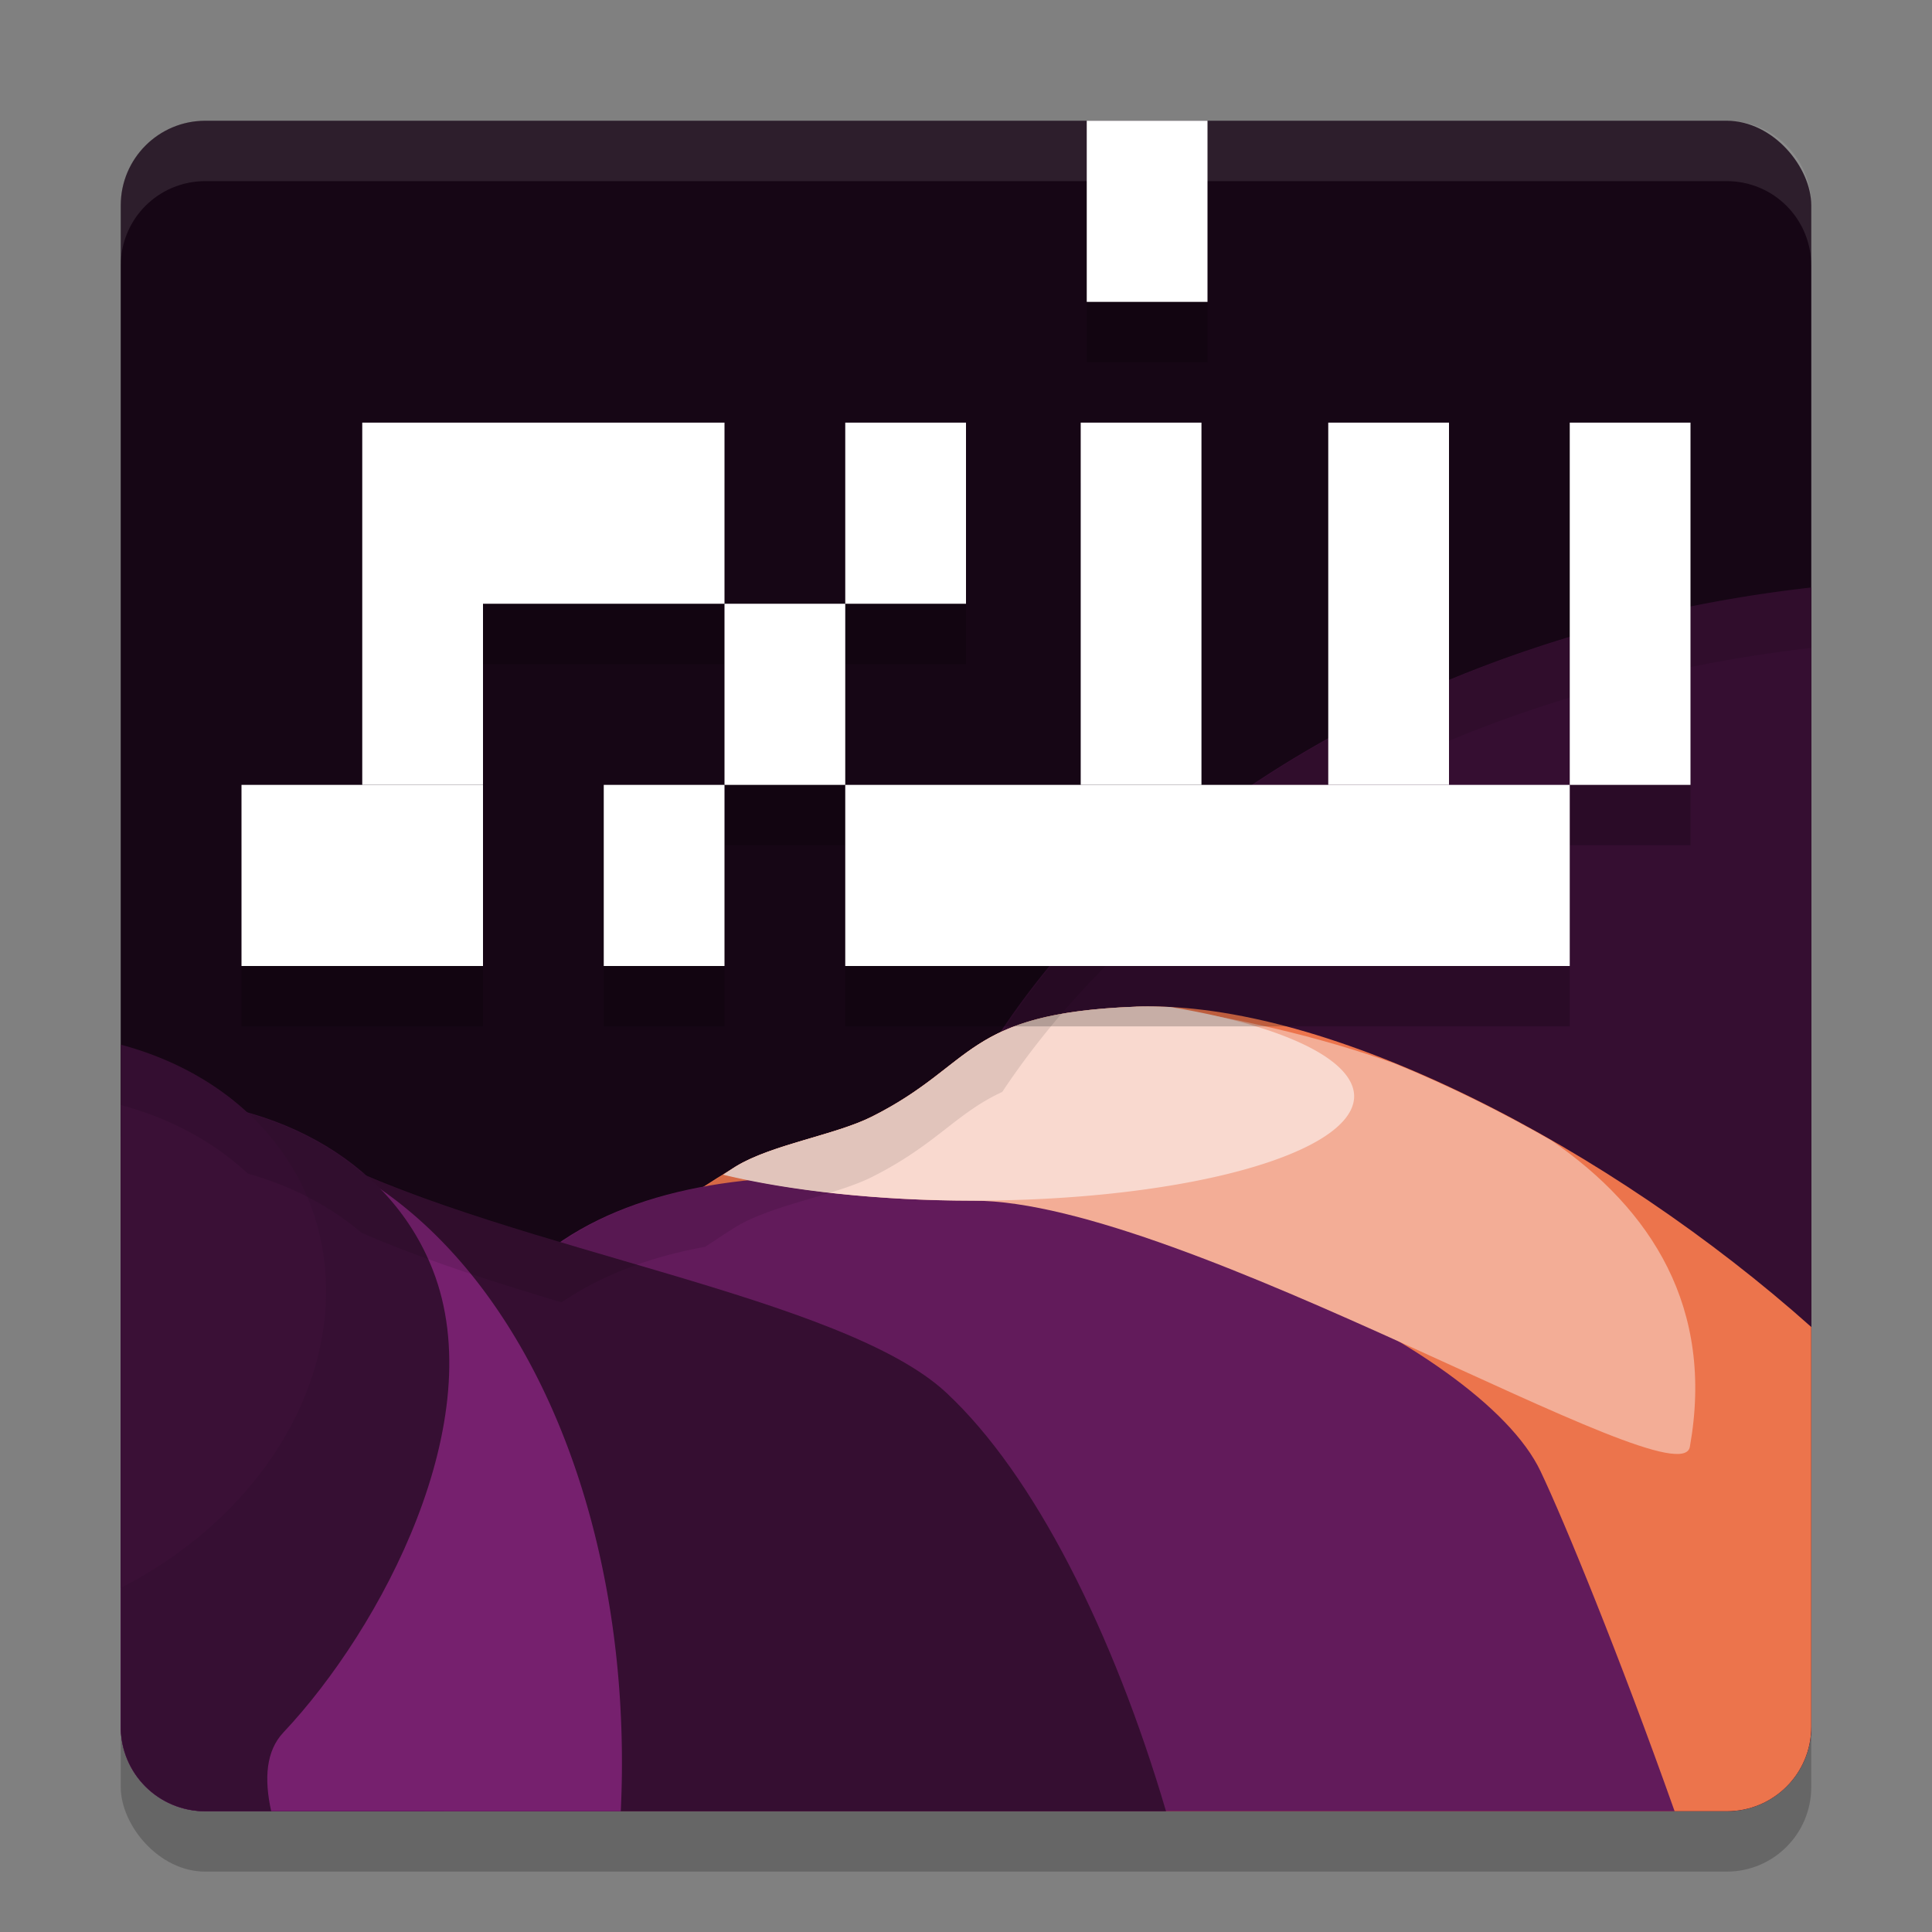 <svg xmlns="http://www.w3.org/2000/svg" width="32" height="32" version="1.1">
 <rect width="100%" height="100%" fill="#808080" stroke="none"/>
 <rect style="opacity:0.2" width="28" height="28" x="2" y="3" rx="1.4" ry="1.4"/>
 <rect style="fill:#160615" width="28" height="28" x="2" y="2" rx="1.4" ry="1.4"/>
 <path style="fill:#350e31" d="M 30,9.731 A 18.01,13.654 0 0 0 14.645,23.224 18.01,13.654 0 0 0 17.046,30 H 28.6 c 0.776,0 1.4,-0.624 1.4,-1.4 z"/>
 <path style="fill:#ec744c" d="m 18.816,16.674 c -2.858,0.107 -2.649,0.955 -4.374,1.821 -0.609,0.306 -1.652,0.46 -2.252,0.824 C 8.79,21.389 5.751,24.293 5.564,26.715 5.466,27.995 6.181,29.089 7.362,30 H 28.6 C 29.376,30 30,29.376 30,28.6 V 21.979 C 26.71,19.043 22.023,16.554 18.816,16.674 Z"/>
 <path style="fill:#621b5b" d="M 13.903,19.496 C 11.728,19.441 9.768,19.905 8.573,21.172 6.319,23.563 3.454,24.927 4.429,27.415 4.621,27.904 5.6,28.838 7.044,30 H 27.737 C 26.824,27.425 25.914,25.205 25.517,24.37 24.509,22.246 18.686,19.616 13.903,19.496 Z"/>
 <path style="fill:#350e31" d="M 4.486,18.918 C 3.493,18.867 2.698,19.587 2,20.56 V 28.6 C 2,29.376 2.624,30 3.4,30 H 19.313 C 18.441,27.041 17.134,24.428 15.673,23.067 13.967,21.477 8.542,20.715 5.443,19.184 5.104,19.017 4.786,18.933 4.486,18.918 Z"/>
 <path style="fill:#76206e" d="M 3.221,18.682 A 7.734,11.506 5.91 0 0 2,18.827 V 28.6 C 2,29.376 2.624,30 3.4,30 h 6.882 A 7.734,11.506 5.91 0 0 7.89,21.214 7.734,11.506 5.91 0 0 3.221,18.682 Z"/>
 <path style="fill:#360f33" d="M 2.157,18.209 C 2.105,18.212 2.052,18.22 2,18.223 V 28.6 C 2,29.376 2.624,30 3.4,30 H 4.492 C 4.372,29.458 4.407,29 4.692,28.697 6.325,26.964 8.143,23.52 7.168,21.033 6.437,19.167 4.414,18.114 2.157,18.209 Z"/>
 <path style="fill:#3a1036" d="m 2,17.303 v 8.997 A 4.838,5.95 68.594 0 0 5.129,19.921 4.838,5.95 68.594 0 0 2,17.303 Z"/>
 <path style="fill:#f3ad96" d="m 18.816,16.674 c -2.858,0.107 -2.649,0.955 -4.374,1.821 -0.609,0.306 -1.652,0.46 -2.252,0.824 -0.069,0.042 -0.135,0.09 -0.204,0.133 1.11,0.268 2.548,0.435 4.141,0.435 3.48,0 11.693,5.019 11.862,4.078 0.412,-2.302 -0.634,-3.932 -2.291,-5.074 -0.864,-0.496 -1.741,-0.927 -2.602,-1.277 -1.277,-0.456 -2.629,-0.755 -3.871,-0.937 -0.138,-0.004 -0.277,-0.009 -0.41,-0.004 z"/>
 <path style="fill:#f9d9cf" d="m 18.816,16.674 c -2.858,0.107 -2.649,0.955 -4.374,1.821 -0.609,0.306 -1.652,0.46 -2.252,0.824 -0.072,0.044 -0.141,0.093 -0.213,0.138 a 6.302,1.73 0 0 0 4.151,0.429 6.302,1.73 0 0 0 6.301,-1.729 6.302,1.73 0 0 0 -3.038,-1.477 c -0.196,-0.01 -0.389,-0.014 -0.576,-0.007 z"/>
 <path style="opacity:0.2" d="m 18,3 v 3 h 2 V 3 Z M 6,8 v 6 H 4 v 3 h 4 v -3 -3 h 4 V 8 H 8 Z m 6,3 v 3 h 2 v -3 z m 2,0 h 2 V 8 h -2 z m 0,3 v 3 H 26 V 14 H 24 V 8 h -2 v 6 H 19.9 V 8 h -2 v 6 z m 12,0 h 2 V 8 h -2 z m -14,0 h -2 v 3 h 2 z"/>
 <rect style="fill:#ffffff" width="4" height="3" x="4" y="13"/>
 <rect style="fill:#ffffff" width="2" height="6" x="17.9" y="7"/>
 <rect style="fill:#ffffff" width="2" height="6" x="6" y="7"/>
 <rect style="fill:#ffffff" width="4" height="3" x="8" y="7"/>
 <rect style="fill:#ffffff" width="2" height="3" x="12" y="10"/>
 <rect style="fill:#ffffff" width="2" height="3" x="10" y="13"/>
 <path style="opacity:0.1" d="M 30 9.732 A 18.01 13.654 0 0 0 16.6 17.086 C 15.836 17.437 15.505 17.961 14.443 18.494 C 13.835 18.8 12.791 18.955 12.191 19.32 C 12.017 19.426 11.85 19.542 11.678 19.652 C 10.778 19.815 9.971 20.116 9.301 20.57 C 8.12 20.218 6.976 19.848 5.988 19.418 C 5.46 18.97 4.819 18.64 4.105 18.439 A 4.838 5.95 68.594 0 0 2 17.303 L 2 18.223 L 2 18.303 A 4.838 5.95 68.594 0 1 4.105 19.439 C 4.819 19.64 5.46 19.97 5.988 20.418 C 6.976 20.848 8.12 21.218 9.301 21.57 C 9.971 21.116 10.778 20.815 11.678 20.652 C 11.85 20.542 12.017 20.426 12.191 20.32 C 12.791 19.955 13.835 19.8 14.443 19.494 C 15.505 18.961 15.836 18.437 16.6 18.086 A 18.01 13.654 0 0 1 30 10.732 L 30 9.732 z"/>
 <rect style="fill:#ffffff" width="2" height="3" x="14" y="7"/>
 <rect style="fill:#ffffff" width="12" height="3" x="14" y="13"/>
 <rect style="fill:#ffffff" width="2" height="3" x="18" y="2"/>
 <rect style="fill:#ffffff" width="2" height="6" x="22" y="7"/>
 <rect style="fill:#ffffff" width="2" height="6" x="26" y="7"/>
 <path style="fill:#ffffff;opacity:0.1" d="M 3.4 2 C 2.625 2 2 2.625 2 3.4 L 2 4.4 C 2 3.625 2.625 3 3.4 3 L 28.6 3 C 29.375 3 30 3.625 30 4.4 L 30 3.4 C 30 2.625 29.375 2 28.6 2 L 3.4 2 z"/>
</svg>
